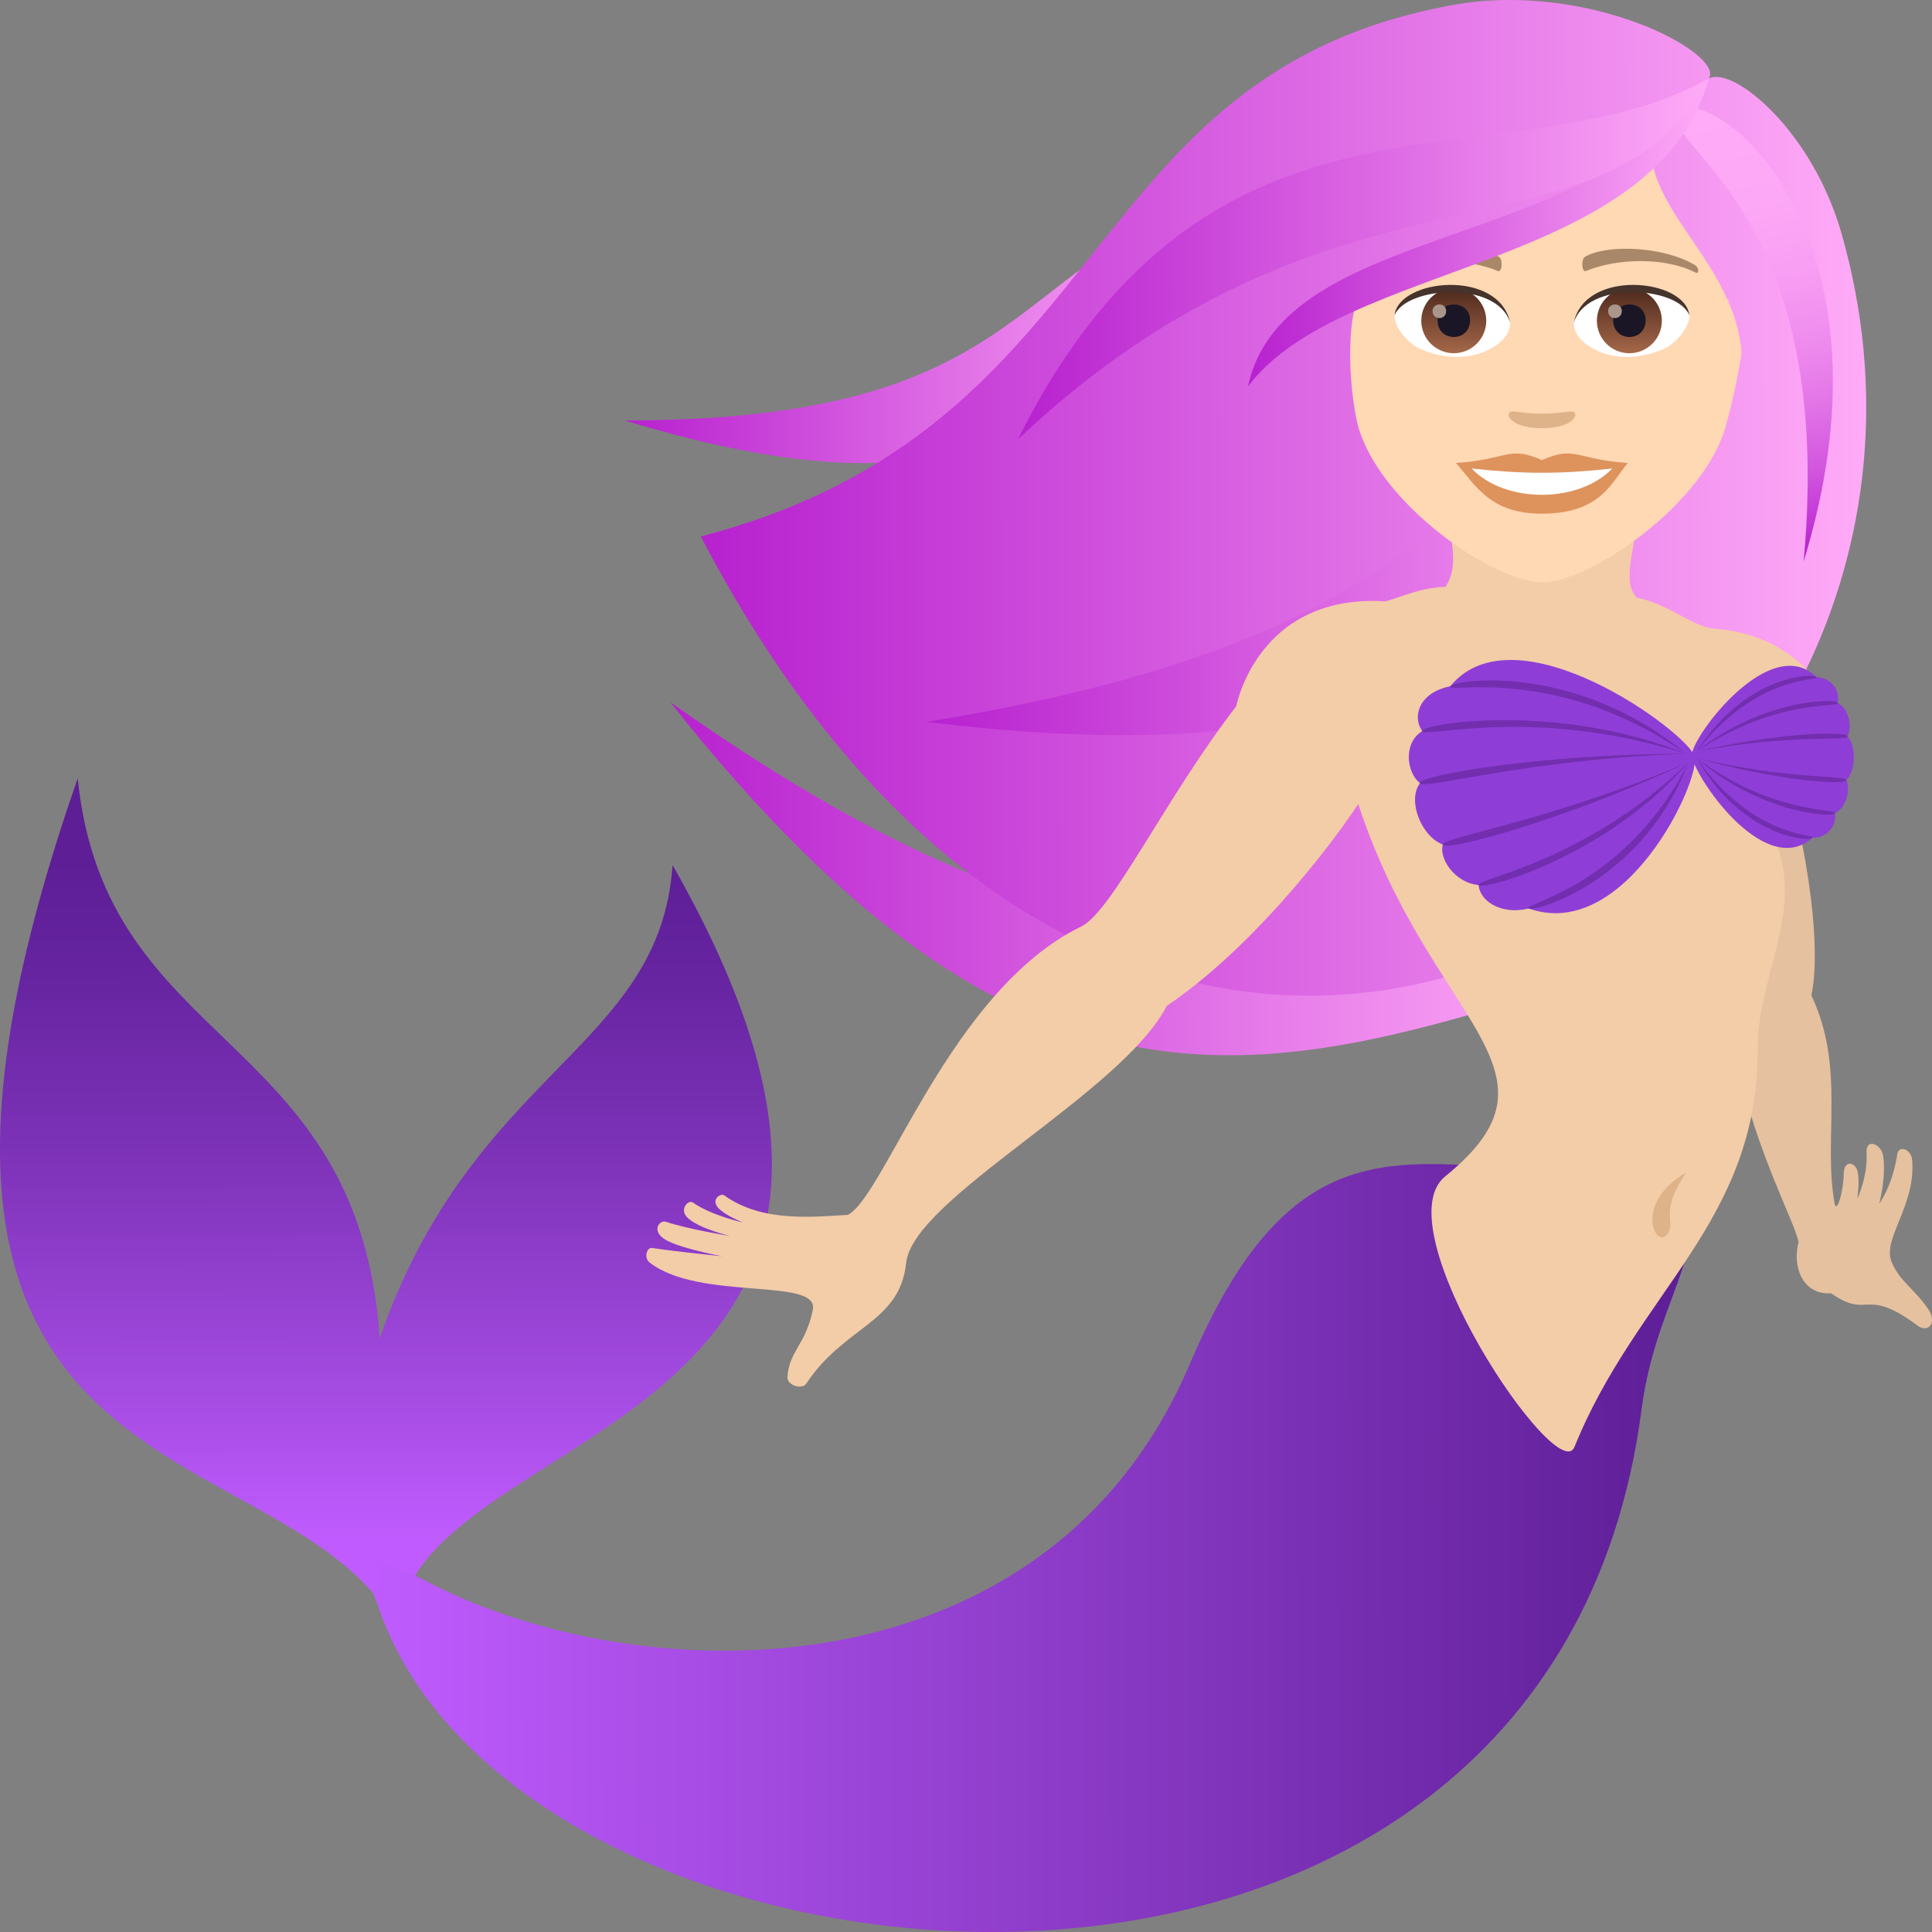 <?xml version="1.0" encoding="utf-8"?>
<!-- Generator: Adobe Illustrator 15.0.0, SVG Export Plug-In . SVG Version: 6.00 Build 0)  -->
<!DOCTYPE svg PUBLIC "-//W3C//DTD SVG 1.1//EN" "http://www.w3.org/Graphics/SVG/1.1/DTD/svg11.dtd">
<svg version="1.1" id="Layer_1" xmlns:x="http://ns.adobe.com/Extensibility/1.0/" xmlns:i="http://ns.adobe.com/AdobeIllustrator/10.0/" xmlns:graph="http://ns.adobe.com/Graphs/1.0/"
	 xmlns="http://www.w3.org/2000/svg" xmlns:xlink="http://www.w3.org/1999/xlink" xmlns:a="http://ns.adobe.com/AdobeSVGViewerExtensions/3.0/"
	 x="0px" y="0px" width="64px" height="64px" viewBox="0 0 64 64" enable-background="new 0 0 64 64" xml:space="preserve">
<rect x="0" y="0" width="64" height="64" fill="#808080" stroke="none"/>
<linearGradient id="SVGID_1_" gradientUnits="userSpaceOnUse" x1="-73.488" y1="41.393" x2="-43.102" y2="41.393" gradientTransform="matrix(1 -0.001 -0.001 -1 95.752 70.417)">
	<stop  offset="0" style="stop-color:#B721CF"/>
	<stop  offset="1" style="stop-color:#FFABF7"/>
	<a:midPointStop  offset="0" style="stop-color:#B721CF"/>
	<a:midPointStop  offset="0.5" style="stop-color:#B721CF"/>
	<a:midPointStop  offset="1" style="stop-color:#FFABF7"/>
</linearGradient>
<path fill="url(#SVGID_1_)" d="M52.6,32.414c-10.346-3.307-14.414,2.146-30.397-9.155C34.025,38.22,41.934,35.788,52.6,32.414z"/>
<linearGradient id="SVGID_2_" gradientUnits="userSpaceOnUse" x1="-74.984" y1="59.515" x2="-55.696" y2="59.515" gradientTransform="matrix(1 -0.001 -0.001 -1 95.752 70.417)">
	<stop  offset="0" style="stop-color:#B721CF"/>
	<stop  offset="1" style="stop-color:#FFABF7"/>
	<a:midPointStop  offset="0" style="stop-color:#B721CF"/>
	<a:midPointStop  offset="0.5" style="stop-color:#B721CF"/>
	<a:midPointStop  offset="1" style="stop-color:#FFABF7"/>
</linearGradient>
<path fill="url(#SVGID_2_)" d="M39.973,6.624c-6.649,2.372-6.116,7.302-19.278,7.304C33.504,17.831,36.277,13.083,39.973,6.624z"/>
<linearGradient id="SVGID_3_" gradientUnits="userSpaceOnUse" x1="-72.47" y1="53.988" x2="-33.856" y2="53.988" gradientTransform="matrix(1 -0.001 -0.001 -1 95.752 70.417)">
	<stop  offset="0" style="stop-color:#B721CF"/>
	<stop  offset="1" style="stop-color:#FFABF7"/>
	<a:midPointStop  offset="0" style="stop-color:#B721CF"/>
	<a:midPointStop  offset="0.5" style="stop-color:#B721CF"/>
	<a:midPointStop  offset="1" style="stop-color:#FFABF7"/>
</linearGradient>
<path fill="url(#SVGID_3_)" d="M60.998,7.718c-0.973-3.401-3.579-5.531-4.388-5.12c0.527-0.816-3.954-3.25-8.479-2.433
	c-12.633,2.287-11.035,14-24.918,17.605C38.465,46.995,67.027,28.771,60.998,7.718z"/>
<linearGradient id="SVGID_4_" gradientUnits="userSpaceOnUse" x1="-64.987" y1="53.355" x2="-38.355" y2="53.355" gradientTransform="matrix(1 -0.001 -0.001 -1 95.752 70.417)">
	<stop  offset="0" style="stop-color:#B721CF"/>
	<stop  offset="1" style="stop-color:#FFABF7"/>
	<a:midPointStop  offset="0" style="stop-color:#B721CF"/>
	<a:midPointStop  offset="0.5" style="stop-color:#B721CF"/>
	<a:midPointStop  offset="1" style="stop-color:#FFABF7"/>
</linearGradient>
<path fill="url(#SVGID_4_)" d="M57.318,9.896c-9.352,4.724-7.952,10.968-26.614,14.017C49.006,26.182,52.296,19.422,57.318,9.896z"
	/>
<path fill="#E6C19F" d="M58.973,24.885c1.254,4.554,1.257,7.069,1.031,8.089c1.138,2.393,0.384,4.753,0.767,6.875
	c0.071,0.407,0.3-0.411,0.305-0.952c0.002-0.49,0.379-0.41,0.46-0.089c0.073,0.295-0.008,0.9-0.008,0.9s0.352-0.75,0.304-1.534
	c-0.029-0.479,0.494-0.292,0.552,0.129c0.101,0.738-0.135,1.572-0.135,1.572s0.438-0.567,0.602-1.648
	c0.044-0.291,0.461-0.176,0.492,0.203c0.125,1.487-0.979,2.602-0.692,3.345c0.259,0.665,0.761,0.907,1.224,1.592
	c0.313,0.462-0.009,0.8-0.353,0.545c-1.771-1.317-1.594-0.184-2.866-1.071c-0.952,0.061-1.292-0.898-1.075-1.699
	C59.225,39.593,54.729,32.386,58.973,24.885z"/>
<linearGradient id="SVGID_5_" gradientUnits="userSpaceOnUse" x1="-82.925" y1="16.559" x2="-82.925" y2="44.754" gradientTransform="matrix(1 -0.001 -0.001 -1 95.752 70.417)">
	<stop  offset="0.103" style="stop-color:#C05CFF"/>
	<stop  offset="0.268" style="stop-color:#A64CE3"/>
	<stop  offset="0.55" style="stop-color:#7E33B9"/>
	<stop  offset="0.771" style="stop-color:#6624A0"/>
	<stop  offset="0.903" style="stop-color:#5D1E96"/>
	<a:midPointStop  offset="0.103" style="stop-color:#C05CFF"/>
	<a:midPointStop  offset="0.406" style="stop-color:#C05CFF"/>
	<a:midPointStop  offset="0.903" style="stop-color:#5D1E96"/>
</linearGradient>
<path fill="url(#SVGID_5_)" d="M2.575,25.784C-6.05,50.474,9.442,46.987,13.189,53.966c0.307-6.916,20.002-6.193,9.09-25.308
	c-0.419,6.11-6.608,6.767-9.7,15.673C11.875,34.102,3.485,34.841,2.575,25.784z"/>
<linearGradient id="SVGID_6_" gradientUnits="userSpaceOnUse" x1="-83.574" y1="19.228" x2="-39.686" y2="19.228" gradientTransform="matrix(1 -0.001 -0.001 -1 95.752 70.417)">
	<stop  offset="0" style="stop-color:#C05CFF"/>
	<stop  offset="1" style="stop-color:#5D1E96"/>
	<a:midPointStop  offset="0" style="stop-color:#C05CFF"/>
	<a:midPointStop  offset="0.5" style="stop-color:#C05CFF"/>
	<a:midPointStop  offset="1" style="stop-color:#5D1E96"/>
</linearGradient>
<path fill="url(#SVGID_6_)" d="M55.296,38.513c1.875,2.471-0.388,4.123-0.915,8.162c-3.064,23.665-37.058,20.241-41.804,6.672
	c-0.479-1.365-1.096-2.351,1.564-0.957c7.138,3.731,20.546,3.915,25.273-7.206C43.644,35.229,48.202,39.839,55.296,38.513z"/>
<path fill="#F3CCA8" d="M56.823,20.83c-0.777-0.058-1.494-0.814-2.608-1.031c-1-1.128,1.831-4.184-2.571-4.07
	c-5.95-0.705-2.649,2.021-3.758,3.709c-0.895,0.046-1.369,0.309-1.99,0.483c-3.642-0.233-4.727,2.507-4.947,3.478
	c-2.348,3.043-4.104,6.792-5.134,7.294c-4.313,2.095-6.498,8.908-7.727,9.551c-1.053,0.055-2.829,0.278-4.101-0.65
	c-0.102-0.076-0.458,0.131-0.188,0.427c0.229,0.247,0.811,0.475,0.811,0.475s-1.048-0.231-1.651-0.657
	c-0.161-0.114-0.448,0.213-0.211,0.471c0.351,0.379,1.441,0.636,1.441,0.636s-1.423-0.231-2.133-0.474
	c-0.191-0.064-0.465,0.257-0.096,0.54c0.412,0.317,1.956,0.601,1.956,0.601s-1.4-0.136-2.314-0.272
	c-0.18-0.026-0.283,0.329-0.077,0.487c1.658,1.281,5.618,0.473,5.401,1.559c-0.23,1.153-0.785,1.365-0.841,2.229
	c-0.02,0.271,0.485,0.431,0.625,0.219c1.25-1.909,3.1-1.998,3.308-4.003c0.226-2.132,7.142-5.616,8.632-8.509
	c2.733-1.849,5.26-5.055,6.344-6.686c2.377,7.265,7.241,8.802,2.877,12.335c-2.092,1.699,3.727,10.34,4.285,8.961
	c2.075-5.133,6.09-7.452,6.071-13.186c-0.007-2.404,1.485-4.401,0.639-6.763C62.443,25.485,60.814,21.126,56.823,20.83z"/>
<path fill="#DEB38A" d="M55.856,38.84c-0.95,1.403-0.279,1.641-0.648,2.074C54.838,41.35,54.108,39.864,55.856,38.84z"/>
<path fill="#8E3ED6" d="M60.035,27.757c0.517,0.004,0.823-0.439,0.748-0.821c0.398-0.175,0.519-0.823,0.379-1.094
	c0.317-0.293,0.336-1.139,0.038-1.451c0.156-0.262,0.068-0.915-0.327-1.106c0.096-0.379-0.186-0.835-0.7-0.856
	c-1.539-1.497-4.112,1.96-4.127,2.569C56.033,25.601,58.425,29.179,60.035,27.757z"/>
<path fill="#732EB0" d="M56.2,24.898c1.654-2.569,3.86-2.598,3.973-2.471C60.304,22.575,58.225,22.296,56.2,24.898z"/>
<path fill="#732EB0" d="M56.2,24.898c2.152-1.731,4.629-1.783,4.675-1.612C60.921,23.446,58.823,23.138,56.2,24.898z"/>
<path fill="#732EB0" d="M56.2,24.898c2.677-0.638,5.004-0.684,5-0.506C61.193,24.563,59.233,24.308,56.2,24.898z"/>
<path fill="#732EB0" d="M56.196,25.108c1.519,2.639,3.721,2.774,3.839,2.649C60.175,27.616,58.083,27.795,56.196,25.108z"/>
<path fill="#732EB0" d="M56.196,25.108c2.063,1.826,4.533,1.997,4.587,1.828C60.833,26.776,58.728,26.982,56.196,25.108z"/>
<path fill="#732EB0" d="M56.196,25.108c2.639,0.759,4.96,0.914,4.966,0.734C61.167,25.674,59.193,25.834,56.196,25.108z"/>
<path fill="#8E3ED6" d="M48.04,22.735c-0.978,0.186-1.288,0.957-0.926,1.483c-0.66,0.417-0.502,1.401-0.074,1.724
	c-0.426,0.556,0.024,1.752,0.756,2.037c-0.14,0.432,0.379,1.268,1.186,1.339c0.037,0.542,0.765,0.998,1.658,0.777
	c3.202,1.133,5.713-4.257,5.494-5.038C55.904,24.26,50.213,20.078,48.04,22.735z"/>
<path fill="#732EB0" d="M55.936,25.244c-1.479,3.917-5.046,4.965-5.298,4.852C50.34,29.967,53.886,29.367,55.936,25.244z"/>
<path fill="#732EB0" d="M55.936,25.244c-2.64,3.084-6.783,4.277-6.956,4.075C48.818,29.123,52.54,28.571,55.936,25.244z"/>
<path fill="#732EB0" d="M55.936,25.244c-4.011,1.895-8.048,2.98-8.14,2.736C47.71,27.747,51.302,27.224,55.936,25.244z"/>
<path fill="#732EB0" d="M55.856,24.971c-3.665-3.039-7.663-2.462-7.816-2.235C47.864,22.994,51.531,21.984,55.856,24.971z"/>
<path fill="#732EB0" d="M55.856,24.971c-4.191-1.708-8.735-1.019-8.742-0.752C47.11,24.471,50.821,23.367,55.856,24.971z"/>
<path fill="#732EB0" d="M55.856,24.971c-4.656-0.01-8.913,0.716-8.816,0.972C47.129,26.187,50.6,25.144,55.856,24.971z"/>
<path fill="#FFD8B4" d="M54.688,4.851c-2.563,2.263-6.252,2.706-9.515,4.594c-0.725,1.179-0.4,3.89-0.182,4.675
	c0.715,2.575,4.483,5.169,6.088,5.169s5.371-2.594,6.088-5.169c0.217-0.785,0.401-1.646,0.526-2.433
	C57.46,8.778,54.673,7.084,54.688,4.851z"/>
<path fill="#DE935D" d="M51.079,15.241c-1.116-0.492-1.125-0.017-2.848,0.096c0.646,0.735,1.123,1.679,2.846,1.679
	c1.979,0,2.314-1.073,2.85-1.679C52.202,15.224,52.193,14.749,51.079,15.241z"/>
<path fill="#FFFFFF" d="M48.748,15.52c1.125,1.17,3.552,1.154,4.66,0C51.677,15.708,50.481,15.708,48.748,15.52z"/>
<path fill="#A88868" d="M56.14,8.776c-1.035-0.617-2.892-0.691-3.625-0.275c-0.156,0.087-0.114,0.531,0.019,0.477
	c1.048-0.436,2.646-0.458,3.627,0.048C56.292,9.093,56.296,8.866,56.14,8.776z"/>
<path fill="#A88868" d="M46.019,8.776c1.035-0.617,2.89-0.691,3.625-0.275c0.156,0.087,0.115,0.531-0.021,0.477
	c-1.048-0.436-2.642-0.458-3.625,0.048C45.864,9.093,45.862,8.866,46.019,8.776z"/>
<path fill="#DEB38A" d="M52.15,13.657c-0.115-0.077-0.38,0.046-1.071,0.046s-0.958-0.123-1.07-0.046
	c-0.136,0.098,0.081,0.527,1.07,0.527S52.285,13.757,52.15,13.657z"/>
<path id="Path_13_" fill="#FFFFFF" d="M50.021,10.647c0.04,0.314-0.175,0.688-0.767,0.967c-0.377,0.179-1.16,0.387-2.188-0.046
	c-0.46-0.194-0.91-0.798-0.868-1.133C46.754,9.382,49.498,9.232,50.021,10.647z"/>
<linearGradient id="Oval_1_" gradientUnits="userSpaceOnUse" x1="-421.093" y1="480.483" x2="-421.093" y2="480.81" gradientTransform="matrix(6.57 0 0 -6.57 2814.78 3168.528)">
	<stop  offset="0" style="stop-color:#A6694A"/>
	<stop  offset="1" style="stop-color:#4F2A1E"/>
	<a:midPointStop  offset="0" style="stop-color:#A6694A"/>
	<a:midPointStop  offset="0.5" style="stop-color:#A6694A"/>
	<a:midPointStop  offset="1" style="stop-color:#4F2A1E"/>
</linearGradient>
<circle id="Oval_132_" fill="url(#Oval_1_)" cx="48.158" cy="10.625" r="1.076"/>
<path id="Path_12_" fill="#1A1626" d="M47.621,10.605c0,0.744,1.077,0.744,1.077,0C48.698,9.914,47.621,9.914,47.621,10.605z"/>
<path id="Path_11_" fill="#AB968C" d="M47.456,10.303c0,0.313,0.45,0.313,0.45,0C47.906,10.014,47.456,10.014,47.456,10.303z"/>
<path id="Path_5_" fill="#45332C" d="M50.025,10.688c-0.438-1.408-3.421-1.2-3.827-0.254C46.348,9.224,49.652,8.903,50.025,10.688z"
	/>
<path id="Path_4_" fill="#FFFFFF" d="M52.14,10.647c-0.042,0.314,0.173,0.688,0.765,0.967c0.375,0.179,1.158,0.387,2.188-0.046
	c0.462-0.194,0.908-0.798,0.868-1.133C55.404,9.382,52.66,9.232,52.14,10.647z"/>
<linearGradient id="Oval_2_" gradientUnits="userSpaceOnUse" x1="-422.906" y1="480.483" x2="-422.906" y2="480.81" gradientTransform="matrix(6.57 0 0 -6.57 2832.511 3168.528)">
	<stop  offset="0" style="stop-color:#A6694A"/>
	<stop  offset="1" style="stop-color:#4F2A1E"/>
	<a:midPointStop  offset="0" style="stop-color:#A6694A"/>
	<a:midPointStop  offset="0.5" style="stop-color:#A6694A"/>
	<a:midPointStop  offset="1" style="stop-color:#4F2A1E"/>
</linearGradient>
<circle id="Oval_131_" fill="url(#Oval_2_)" cx="53.975" cy="10.625" r="1.076"/>
<path id="Path_3_" fill="#1A1626" d="M53.438,10.605c0,0.744,1.077,0.744,1.077,0C54.515,9.914,53.438,9.914,53.438,10.605z"/>
<path id="Path_2_" fill="#AB968C" d="M53.272,10.303c0,0.313,0.452,0.313,0.452,0C53.725,10.014,53.272,10.014,53.272,10.303z"/>
<path id="Path_1_" fill="#45332C" d="M52.134,10.688c0.438-1.406,3.42-1.206,3.826-0.254C55.811,9.224,52.506,8.903,52.134,10.688z"
	/>
<linearGradient id="SVGID_7_" gradientUnits="userSpaceOnUse" x1="60.541" y1="18.222" x2="57.252" y2="3.642">
	<stop  offset="0" style="stop-color:#B721CF"/>
	<stop  offset="0.052" style="stop-color:#C032D4"/>
	<stop  offset="0.184" style="stop-color:#D357DF"/>
	<stop  offset="0.323" style="stop-color:#E375E7"/>
	<stop  offset="0.467" style="stop-color:#EF8DEE"/>
	<stop  offset="0.621" style="stop-color:#F89EF3"/>
	<stop  offset="0.789" style="stop-color:#FDA8F6"/>
	<stop  offset="1" style="stop-color:#FFABF7"/>
	<a:midPointStop  offset="0" style="stop-color:#B721CF"/>
	<a:midPointStop  offset="0.248" style="stop-color:#B721CF"/>
	<a:midPointStop  offset="1" style="stop-color:#FFABF7"/>
</linearGradient>
<path fill="url(#SVGID_7_)" d="M55.568,3.573c-0.814,1.277,5.286,3.024,4.18,15.027C62.956,8.155,57.307,3.075,55.568,3.573z"/>
<linearGradient id="SVGID_8_" gradientUnits="userSpaceOnUse" x1="-54.337" y1="62.777" x2="-39.053" y2="62.777" gradientTransform="matrix(1 -0.001 -0.001 -1 95.752 70.417)">
	<stop  offset="0" style="stop-color:#B721CF"/>
	<stop  offset="1" style="stop-color:#FFABF7"/>
	<a:midPointStop  offset="0" style="stop-color:#B721CF"/>
	<a:midPointStop  offset="0.5" style="stop-color:#B721CF"/>
	<a:midPointStop  offset="1" style="stop-color:#FFABF7"/>
</linearGradient>
<path fill="url(#SVGID_8_)" d="M41.34,12.803C44.494,8.609,54.848,8.959,56.61,2.598C52.886,8.397,42.515,7.284,41.34,12.803z"/>
<linearGradient id="SVGID_9_" gradientUnits="userSpaceOnUse" x1="-61.959" y1="61.908" x2="-39.053" y2="61.908" gradientTransform="matrix(1 -0.001 -0.001 -1 95.752 70.417)">
	<stop  offset="0" style="stop-color:#B721CF"/>
	<stop  offset="1" style="stop-color:#FFABF7"/>
	<a:midPointStop  offset="0" style="stop-color:#B721CF"/>
	<a:midPointStop  offset="0.5" style="stop-color:#B721CF"/>
	<a:midPointStop  offset="1" style="stop-color:#FFABF7"/>
</linearGradient>
<path fill="url(#SVGID_9_)" d="M56.61,2.598c-6.623,3.692-16.46-0.931-22.89,11.953C44.456,4.438,53.081,9.125,56.61,2.598z"/>
</svg>
